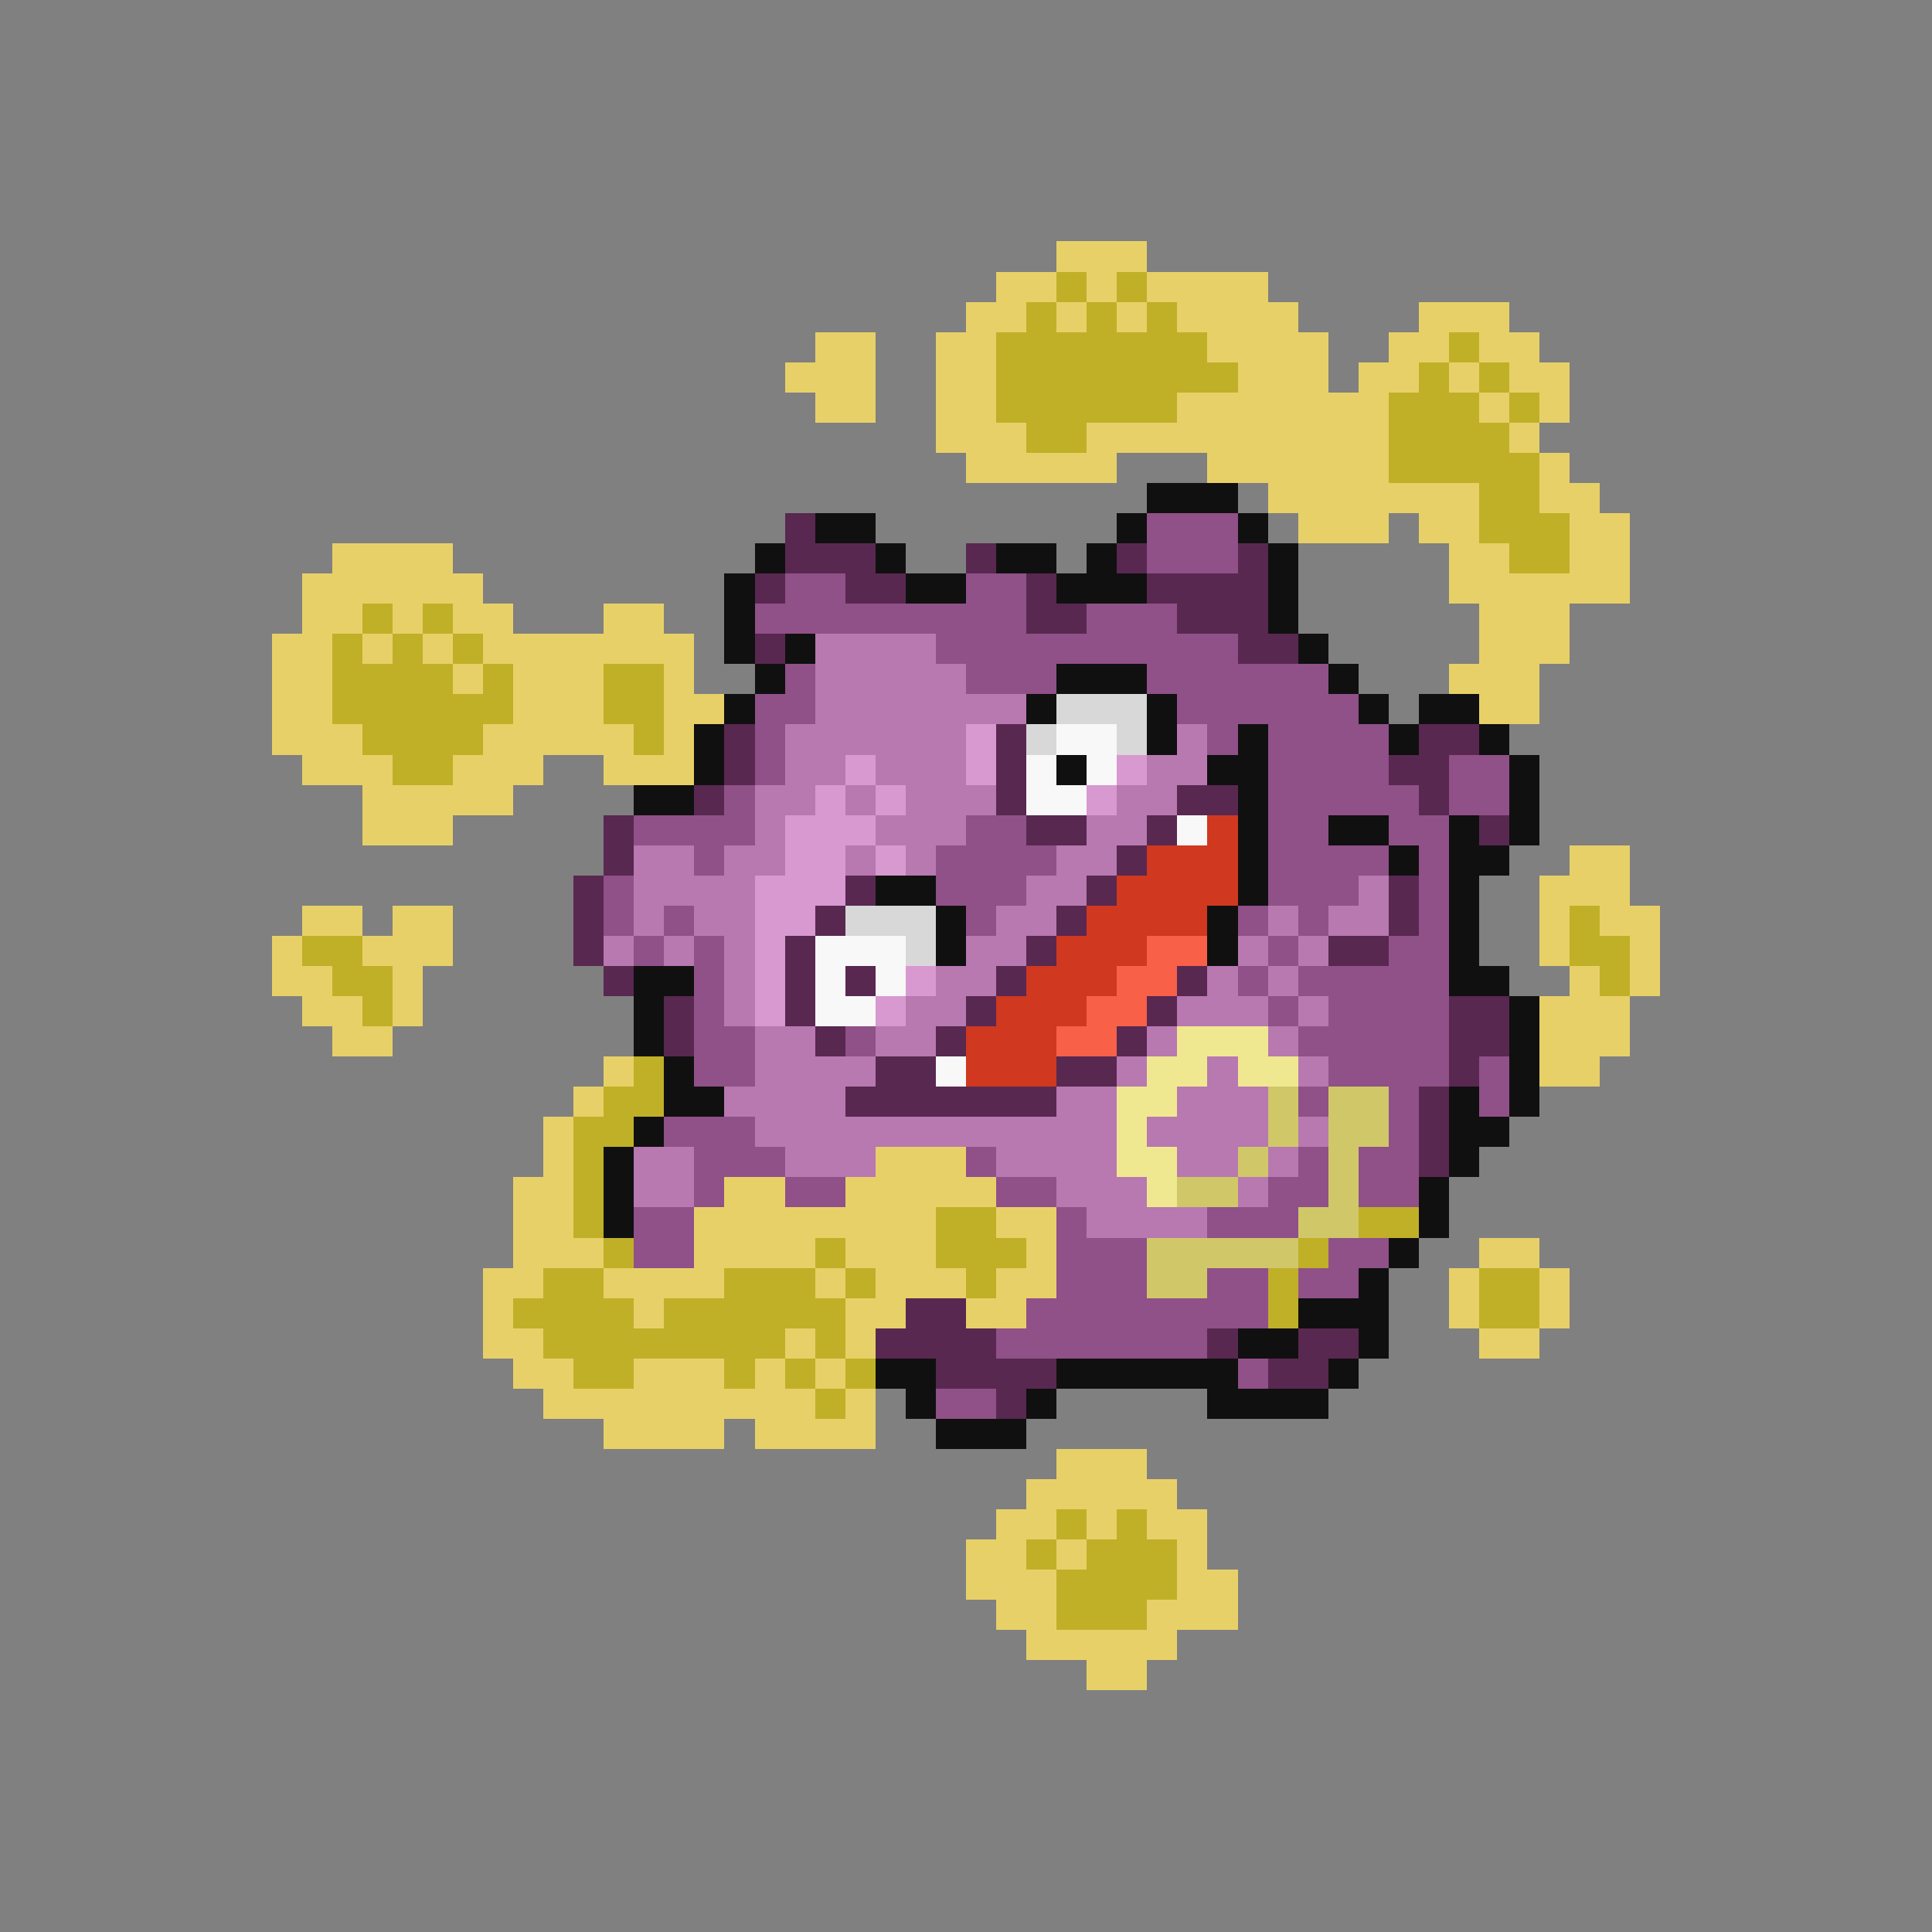 <svg xmlns="http://www.w3.org/2000/svg" viewBox="0 -0.5 64 64" shape-rendering="crispEdges">
<rect x="0" y="-0.5" width="64" height="64" fill="#808080" stroke="none"/>
<path stroke="#e8d068" d="M35 8h3M33 9h2M36 9h1M38 9h4M32 10h2M35 10h1M37 10h1M39 10h4M47 10h3M27 11h2M31 11h2M40 11h4M46 11h2M49 11h2M26 12h3M31 12h2M41 12h3M45 12h2M48 12h1M50 12h2M27 13h2M31 13h2M39 13h7M49 13h1M51 13h1M31 14h3M36 14h10M50 14h1M32 15h5M40 15h6M51 15h1M42 16h7M51 16h2M43 17h3M47 17h2M52 17h2M11 18h4M48 18h2M52 18h2M10 19h6M48 19h6M10 20h2M13 20h1M15 20h2M20 20h2M49 20h3M9 21h2M12 21h1M14 21h1M16 21h7M49 21h3M9 22h2M15 22h1M17 22h3M22 22h1M48 22h3M9 23h2M17 23h3M22 23h2M49 23h2M9 24h3M16 24h5M22 24h1M10 25h3M15 25h3M20 25h3M12 26h5M12 27h3M52 28h2M51 29h3M10 30h2M13 30h2M51 30h1M53 30h2M9 31h1M12 31h3M51 31h1M54 31h1M9 32h2M13 32h1M52 32h1M54 32h1M10 33h2M13 33h1M51 33h3M11 34h2M51 34h3M20 35h1M51 35h2M19 36h1M18 37h1M18 38h1M29 38h3M17 39h2M24 39h2M28 39h5M17 40h2M23 40h8M33 40h2M17 41h3M23 41h4M28 41h3M34 41h1M49 41h2M16 42h2M20 42h4M27 42h1M29 42h3M33 42h2M48 42h1M51 42h1M16 43h1M21 43h1M28 43h2M32 43h2M48 43h1M51 43h1M16 44h2M26 44h1M28 44h1M49 44h2M17 45h2M21 45h3M25 45h1M27 45h1M18 46h9M28 46h1M20 47h4M25 47h4M35 48h3M34 49h5M33 50h2M36 50h1M38 50h2M32 51h2M35 51h1M39 51h1M32 52h3M39 52h2M33 53h2M38 53h3M34 54h5M36 55h2" />
<path stroke="#c0b028" d="M35 9h1M37 9h1M34 10h1M36 10h1M38 10h1M33 11h7M48 11h1M33 12h8M47 12h1M49 12h1M33 13h6M46 13h3M50 13h1M34 14h2M46 14h4M46 15h5M49 16h2M49 17h3M50 18h2M12 20h1M14 20h1M11 21h1M13 21h1M15 21h1M11 22h4M16 22h1M20 22h2M11 23h6M20 23h2M12 24h4M21 24h1M13 25h2M52 30h1M10 31h2M52 31h2M11 32h2M53 32h1M12 33h1M21 35h1M20 36h2M19 37h2M19 38h1M19 39h1M19 40h1M31 40h2M45 40h2M20 41h1M27 41h1M31 41h3M43 41h1M18 42h2M24 42h3M28 42h1M32 42h1M42 42h1M49 42h2M17 43h4M22 43h6M42 43h1M49 43h2M18 44h8M27 44h1M19 45h2M24 45h1M26 45h1M28 45h1M27 46h1M35 50h1M37 50h1M34 51h1M36 51h3M35 52h4M35 53h3" />
<path stroke="#101010" d="M38 16h3M27 17h2M37 17h1M41 17h1M25 18h1M29 18h1M33 18h2M36 18h1M42 18h1M24 19h1M30 19h2M35 19h3M42 19h1M24 20h1M42 20h1M24 21h1M26 21h1M43 21h1M25 22h1M35 22h3M44 22h1M24 23h1M34 23h1M38 23h1M45 23h1M47 23h2M23 24h1M38 24h1M41 24h1M46 24h1M49 24h1M23 25h1M35 25h1M40 25h2M50 25h1M21 26h2M41 26h1M50 26h1M41 27h1M44 27h2M48 27h1M50 27h1M41 28h1M46 28h1M48 28h2M29 29h2M41 29h1M48 29h1M31 30h1M40 30h1M48 30h1M31 31h1M40 31h1M48 31h1M21 32h2M48 32h2M21 33h1M50 33h1M21 34h1M50 34h1M22 35h1M50 35h1M22 36h2M48 36h1M50 36h1M21 37h1M48 37h2M20 38h1M48 38h1M20 39h1M47 39h1M20 40h1M47 40h1M46 41h1M45 42h1M43 43h3M41 44h2M45 44h1M29 45h2M35 45h6M44 45h1M30 46h1M34 46h1M40 46h4M31 47h3" />
<path stroke="#582850" d="M26 17h1M26 18h3M32 18h1M37 18h1M41 18h1M25 19h1M28 19h2M34 19h1M38 19h4M34 20h2M39 20h3M25 21h1M41 21h2M24 24h1M33 24h1M47 24h2M24 25h1M33 25h1M46 25h2M23 26h1M33 26h1M39 26h2M47 26h1M20 27h1M34 27h2M38 27h1M49 27h1M20 28h1M37 28h1M19 29h1M28 29h1M36 29h1M46 29h1M19 30h1M27 30h1M35 30h1M46 30h1M19 31h1M26 31h1M34 31h1M44 31h2M20 32h1M26 32h1M28 32h1M33 32h1M39 32h1M22 33h1M26 33h1M32 33h1M38 33h1M48 33h2M22 34h1M27 34h1M31 34h1M37 34h1M48 34h2M29 35h2M35 35h2M48 35h1M28 36h7M47 36h1M47 37h1M47 38h1M30 43h2M29 44h4M40 44h1M43 44h2M31 45h4M42 45h2M33 46h1" />
<path stroke="#905088" d="M38 17h3M38 18h3M26 19h2M32 19h2M25 20h9M36 20h3M31 21h10M26 22h1M32 22h3M38 22h6M25 23h2M39 23h6M25 24h1M40 24h1M42 24h4M25 25h1M42 25h4M48 25h2M24 26h1M42 26h5M48 26h2M21 27h4M32 27h2M42 27h2M46 27h2M23 28h1M31 28h4M42 28h4M47 28h1M20 29h1M31 29h3M42 29h3M47 29h1M20 30h1M22 30h1M32 30h1M41 30h1M43 30h1M47 30h1M21 31h1M23 31h1M42 31h1M46 31h2M23 32h1M41 32h1M43 32h5M23 33h1M42 33h1M44 33h4M23 34h2M28 34h1M43 34h5M23 35h2M44 35h4M49 35h1M43 36h1M46 36h1M49 36h1M22 37h3M46 37h1M23 38h3M32 38h1M43 38h1M45 38h2M23 39h1M26 39h2M33 39h2M42 39h2M45 39h2M21 40h2M35 40h1M40 40h3M21 41h2M35 41h3M44 41h2M35 42h3M40 42h2M43 42h2M34 43h8M33 44h7M41 45h1M31 46h2" />
<path stroke="#b878b0" d="M27 21h4M27 22h5M27 23h7M26 24h6M39 24h1M26 25h2M29 25h3M38 25h2M25 26h2M28 26h1M30 26h3M37 26h2M25 27h1M29 27h3M36 27h2M21 28h2M24 28h2M28 28h1M30 28h1M35 28h2M21 29h4M34 29h2M45 29h1M21 30h1M23 30h2M33 30h2M42 30h1M44 30h2M20 31h1M22 31h1M24 31h1M32 31h2M41 31h1M43 31h1M24 32h1M31 32h2M40 32h1M42 32h1M24 33h1M30 33h2M39 33h3M43 33h1M25 34h2M29 34h2M38 34h1M42 34h1M25 35h4M37 35h1M40 35h1M43 35h1M24 36h4M35 36h2M39 36h3M25 37h12M38 37h4M43 37h1M21 38h2M26 38h3M33 38h4M39 38h2M42 38h1M21 39h2M35 39h3M41 39h1M36 40h4" />
<path stroke="#d8d8d8" d="M35 23h3M34 24h1M37 24h1M28 30h3M30 31h1" />
<path stroke="#d898d0" d="M32 24h1M28 25h1M32 25h1M37 25h1M27 26h1M29 26h1M36 26h1M26 27h3M26 28h2M29 28h1M25 29h3M25 30h2M25 31h1M25 32h1M30 32h1M25 33h1M29 33h1" />
<path stroke="#f8f8f8" d="M35 24h2M34 25h1M36 25h1M34 26h2M39 27h1M27 31h3M27 32h1M29 32h1M27 33h2M31 35h1" />
<path stroke="#d03820" d="M40 27h1M38 28h3M37 29h4M36 30h4M35 31h3M34 32h3M33 33h3M32 34h3M32 35h3" />
<path stroke="#f86048" d="M38 31h2M37 32h2M36 33h2M35 34h2" />
<path stroke="#f0e890" d="M39 34h3M38 35h2M41 35h2M37 36h2M37 37h1M37 38h2M38 39h1" />
<path stroke="#d0c868" d="M42 36h1M44 36h2M42 37h1M44 37h2M41 38h1M44 38h1M39 39h2M44 39h1M43 40h2M38 41h5M38 42h2" />
</svg>